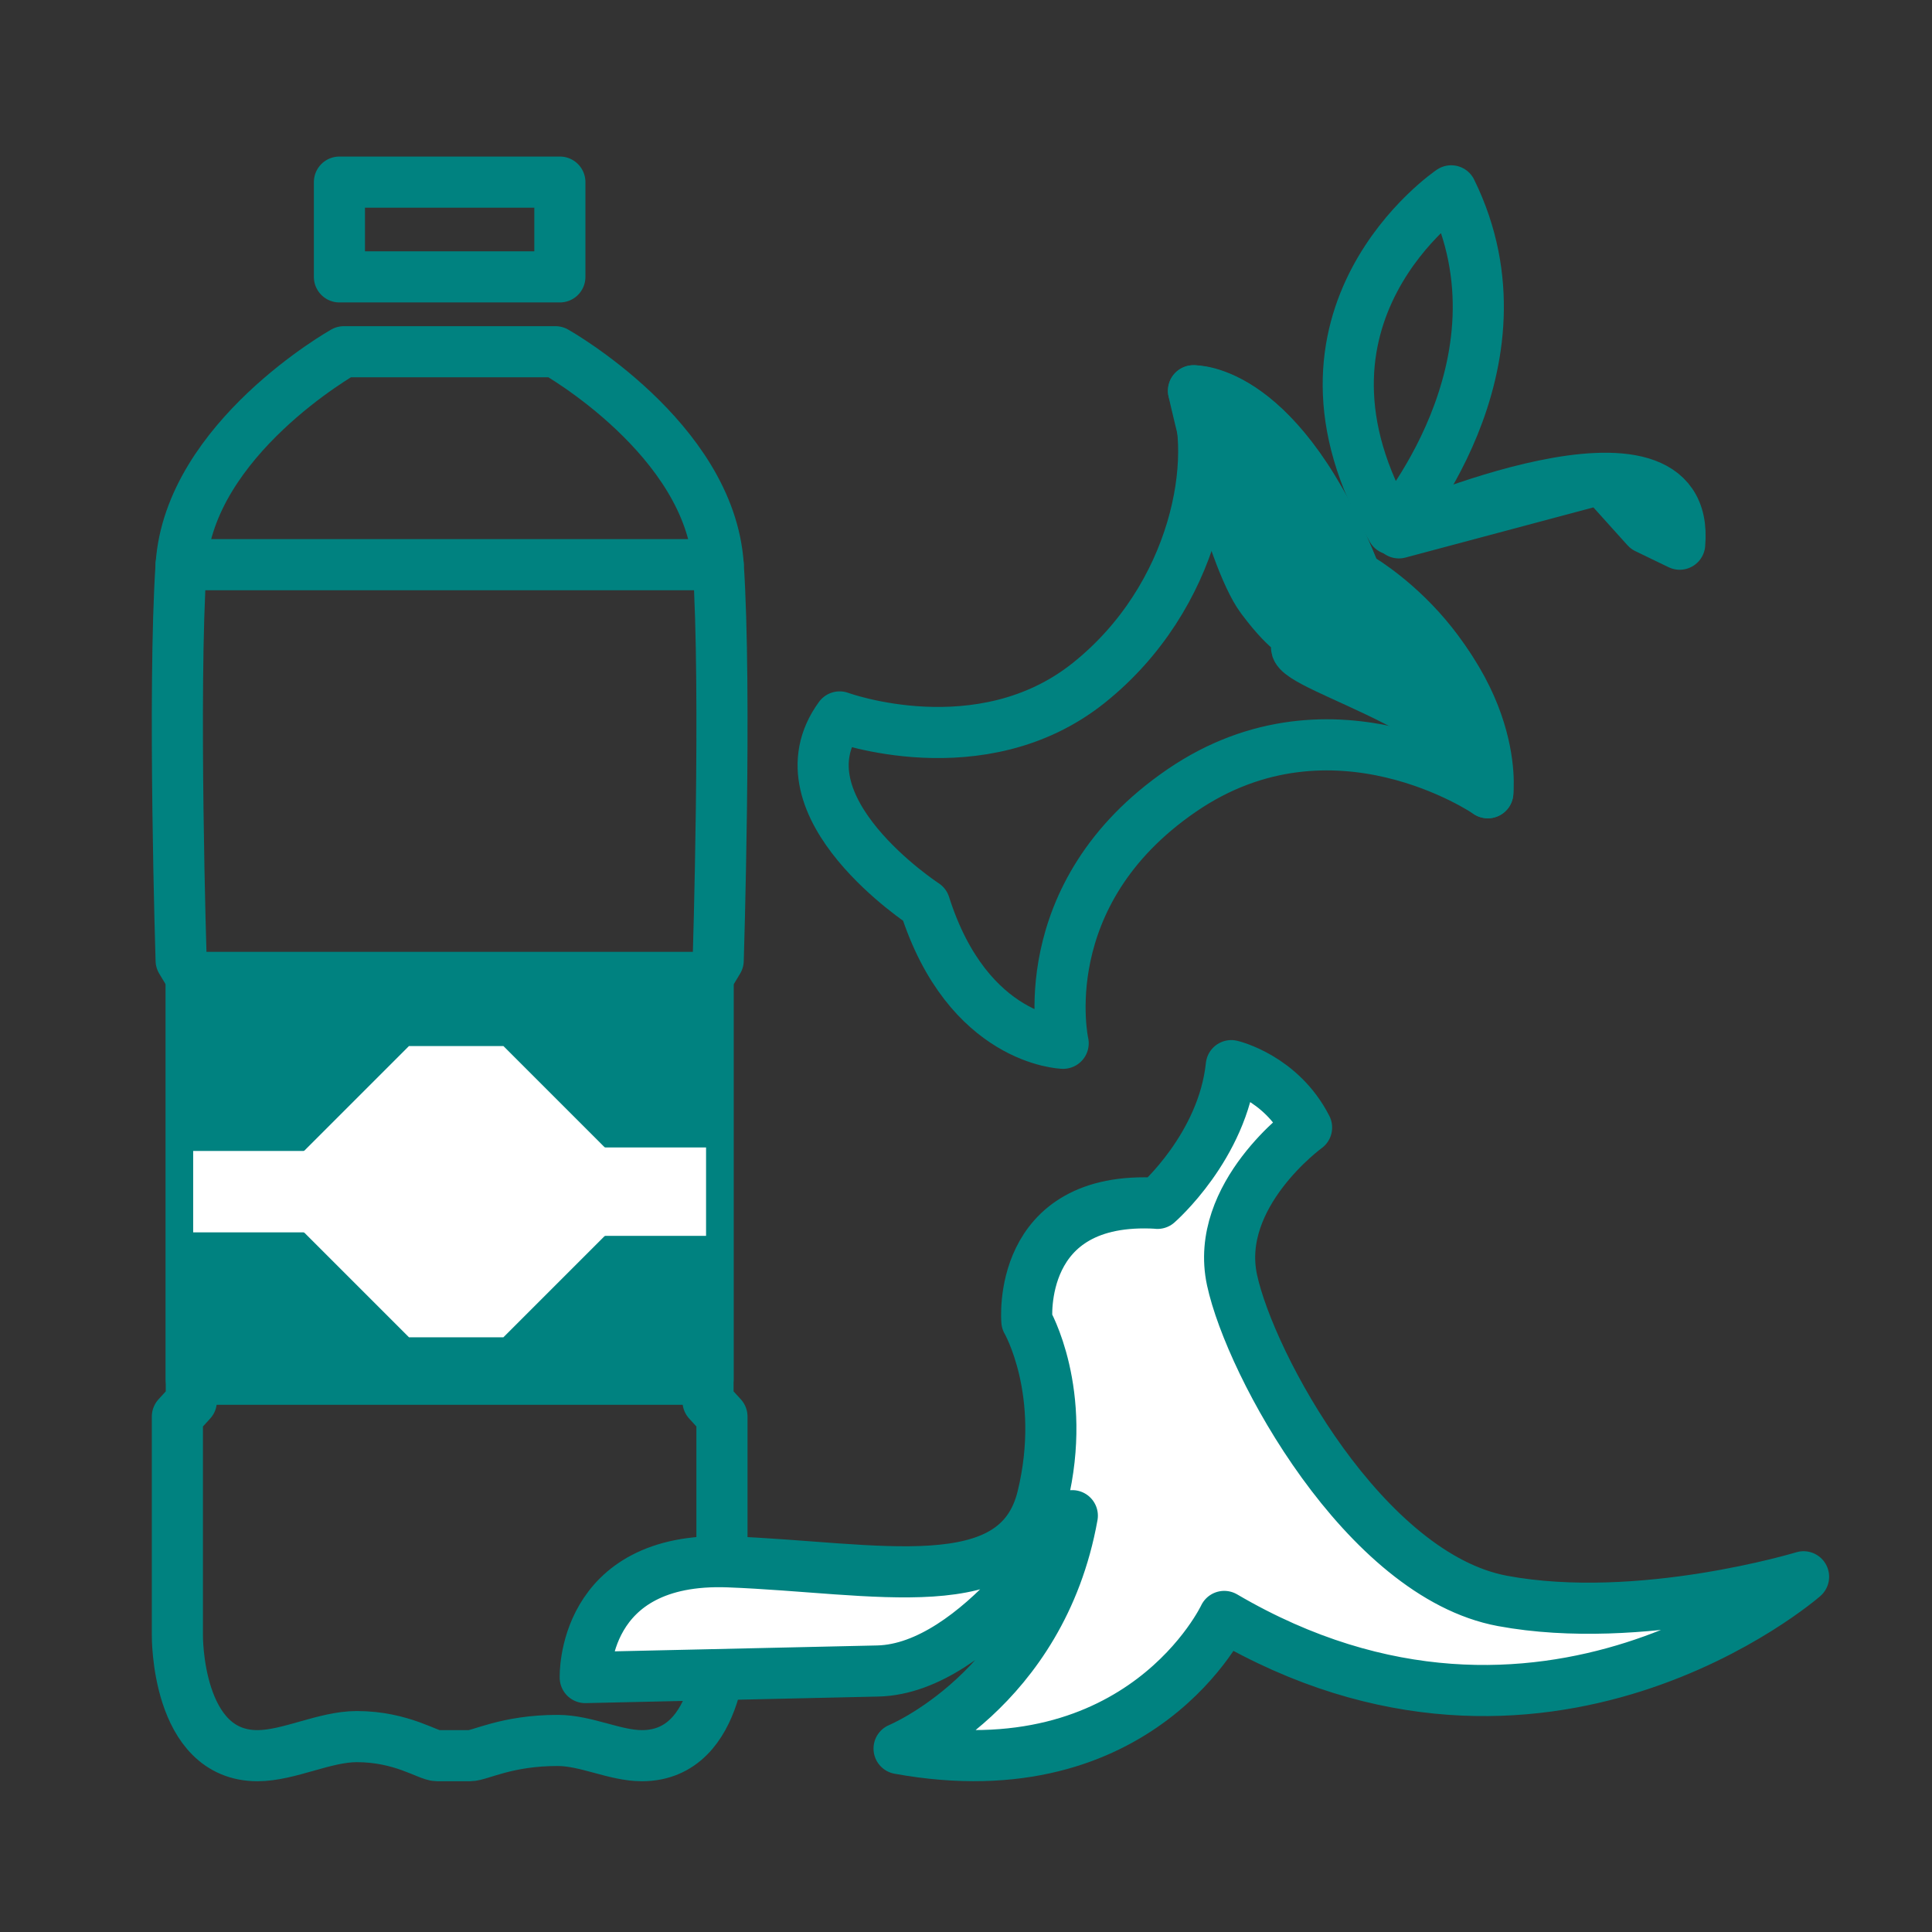 <?xml version='1.0' encoding='UTF-8'?>
<svg xmlns="http://www.w3.org/2000/svg" id="af" data-name="Déchets" viewBox="0 0 453.54 453.54">
  <rect x="0" y="0" width="453.54" height="453.54" fill="#333333" stroke="none"/>
  <defs>
    <style>
      .ak {
        fill: none;
      }

      .ak, .al, .am {
        stroke-width: 12px;
      }

      .ak, .al, .am, .an {
        stroke: #008280;
        stroke-linecap: round;
        stroke-linejoin: round;
      }

      .al {
        fill: #008280;
      }

      .am, .an {
        fill: #fff;
      }

      .an {
        stroke-width: .9px;
      }
    </style>
  </defs>
  <g>
    <path class="ak" d="M349.26,186.09s-36.19-24.94-71.86-.51c-35.67,24.43-27.82,59.33-27.82,59.33,0,0-22.35-.58-32.51-32.55,0,0-35.34-22.99-19.96-44.06,0,0,33.17,12.2,58.44-7.96,25.27-20.16,31-52.9,24.63-68.6,0,0,20.55-1,38.04,43.45,0,0,29.85,16.28,31.05,50.91Z"/>
    <path class="al" d="M349.26,186.09s3.53-27.2-31.05-50.91c0,0-14.78-41.03-38.04-43.45,0,0,8.53,38.68,15.99,48.69s8.18,6.62,8.2,11.54,44.77,15.92,44.9,34.11Z"/>
    <path class="ak" d="M326.78,124.23s34.01-38.5,13.89-79.43c0,0-43.39,29.32-13.89,79.43Z"/>
    <path class="al" d="M328.4,125.09s68.85-30.52,65.91,2.66l-7.81-3.78-10.44-11.6-47.67,12.72Z"/>
  </g>
  <g>
    <path class="ak" d="M169.48,383.89v-51.35l-3.27-3.58v-99.51l2.39-3.98s1.99-63.29,0-92.9c-1.99-29.61-38.21-50-38.21-50h-49.66s-36.22,20.39-38.21,50c-1.99,29.61,0,92.9,0,92.9l2.39,3.98v99.51l-3.27,3.58v51.35s-.31,28.26,18.8,28.26c7.35,0,15.75-4.48,23.31-4.48,10.54,0,16.76,4.48,18.88,4.48h7.66c2.36,0,8.59-3.58,20.62-3.58,6.7,0,13.43,3.58,19.78,3.58,19.11,0,18.8-28.26,18.8-28.26Z"/>
    <rect class="ak" x="79.68" y="42.75" width="51.75" height="22.25"/>
    <line class="ak" x1="42.51" y1="132.56" x2="168.59" y2="132.56"/>
    <rect class="al" x="44.9" y="229.44" width="121.31" height="94.34"/>
    <polygon class="an" points="142.17 268.92 118.36 245.11 95.82 245.11 71.19 269.74 44.9 269.74 44.9 273.92 44.9 276.61 44.9 289.75 71.19 289.75 95.82 314.38 118.36 314.38 142.17 290.57 166.2 290.57 166.2 276.61 166.2 273.92 166.2 268.92 142.17 268.92"/>
  </g>
  <path class="am" d="M271.72,282.49s15.33-13.33,17.33-32.33c0,0,11.67,2.73,17.67,14.53,0,0-21.81,15.8-17.5,35.8s31.17,69.33,63.5,75.33,70.67-5.67,70.67-5.67c0,0-61,53.29-136,9.31,0,0-19.33,41.35-76.33,31.02,0,0,33.33-13.67,40.67-54.67,0,0-22,35.91-45.67,36.46-23.67.54-68.67,1.54-68.67,1.54,0,0-1-28.49,33.67-27.17s67.67,9.5,73.67-15.17c6-24.67-3.67-41.33-3.67-41.33,0,0-2.67-29.67,30.67-27.67Z"/>
</svg>
